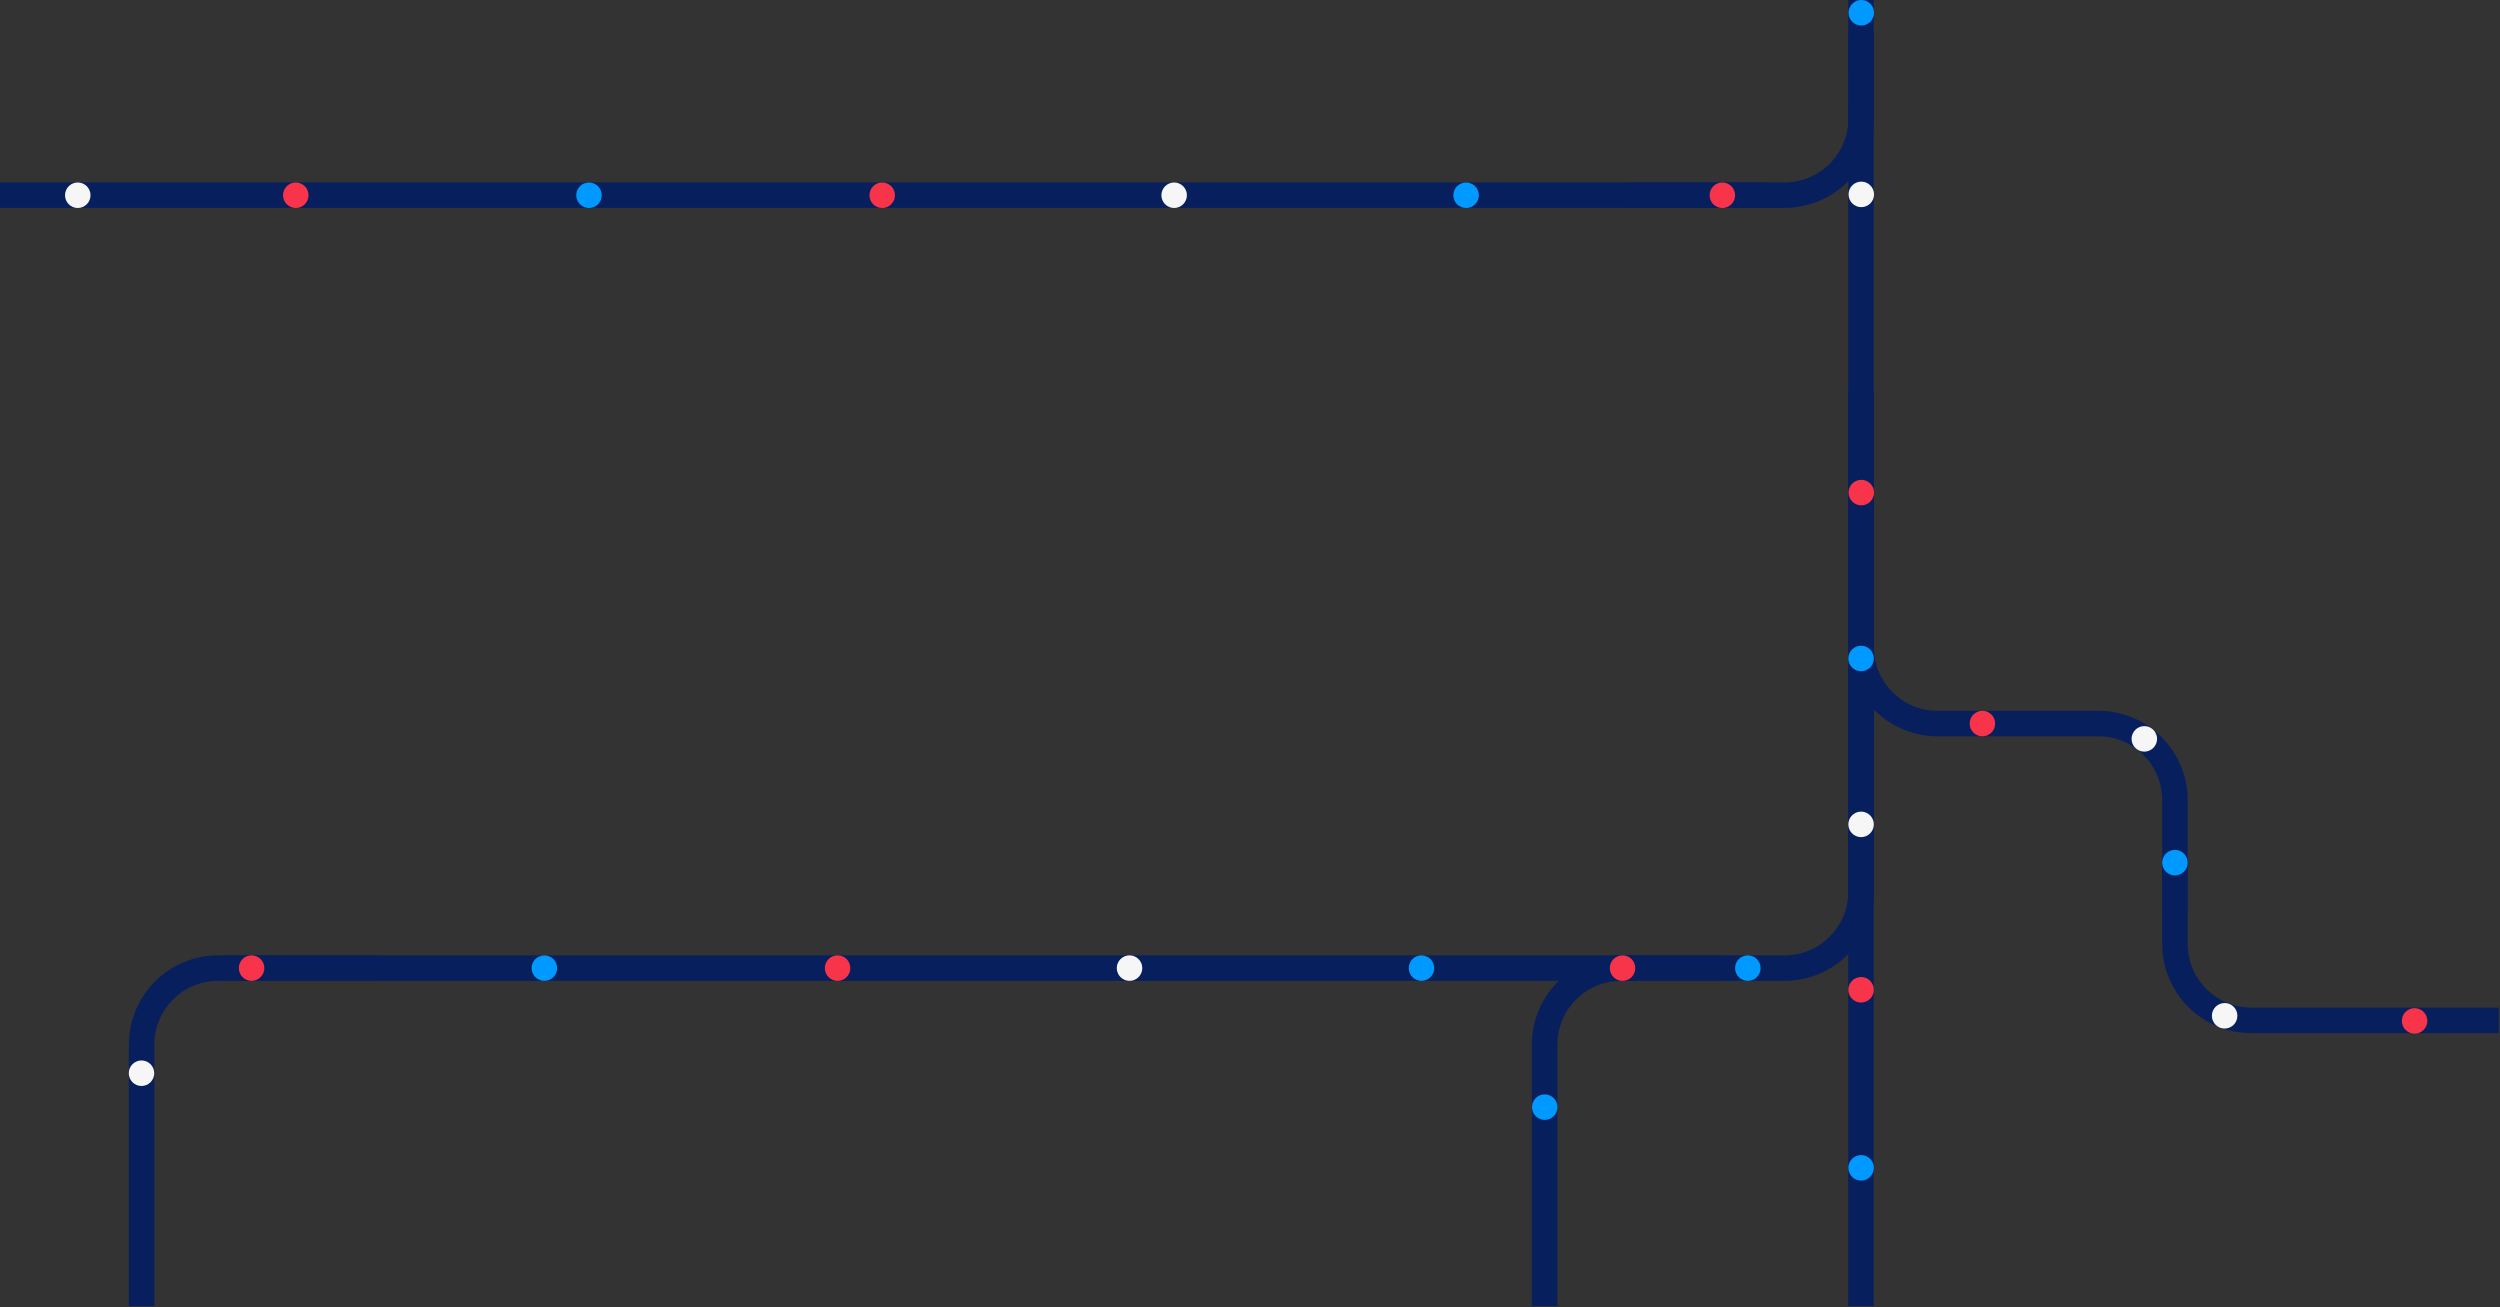<svg width="1960" height="1025" viewBox="0 0 1960 1025" fill="none" xmlns="http://www.w3.org/2000/svg">
<rect x="0" y="0" width="1960" height="1025" fill="#333333" stroke="none"/>
<path d="M1459 0.01L1459 1024" stroke="#071F5D" stroke-width="20"/>
<path d="M1459.1 308.148L1459.1 507.225C1459.1 540.385 1485.96 567.272 1519.09 567.272L1645.14 567.272C1678.27 567.272 1705.14 594.159 1705.14 627.318L1705.14 715.843" stroke="#071F5D" stroke-width="20"/>
<path d="M1459.1 498.865L1459.1 698.946C1459.1 732.106 1432.23 758.993 1399.1 758.993L1271 758.993C1237.87 758.993 1211 785.881 1211 819.04L1211 1023.99" stroke="#071F5D" stroke-width="20"/>
<path d="M-3.96056e-05 152.999L1385.31 152.999" stroke="#071F5D" stroke-width="20"/>
<path d="M1275.36 152.999L1399.12 152.999C1432.24 152.999 1459.11 126.129 1459.13 92.983L1459.16 25.008" stroke="#071F5D" stroke-width="20"/>
<path d="M295.727 758.993L171.01 758.993C137.872 758.993 111 785.882 111 819.04L111 1024" stroke="#071F5D" stroke-width="20"/>
<path d="M1959.01 799.993L1765.12 799.993C1731.98 799.993 1705.11 773.105 1705.11 739.946L1705.11 672.708" stroke="#071F5D" stroke-width="20"/>
<ellipse cx="231.883" cy="153.072" rx="9.995" ry="10.005" fill="#F8344A"/>
<path d="M471.762 153.072C471.762 158.598 467.287 163.077 461.767 163.077C456.247 163.077 451.772 158.598 451.772 153.072C451.772 147.547 456.247 143.068 461.767 143.068C467.287 143.068 471.762 147.547 471.762 153.072Z" fill="#0099FF"/>
<ellipse cx="1149.42" cy="153.073" rx="9.995" ry="10.005" fill="#0099FF"/>
<ellipse cx="691.65" cy="153.073" rx="9.995" ry="10.005" fill="#F8344A"/>
<ellipse cx="1350.32" cy="153.073" rx="9.995" ry="10.005" fill="#F8344A"/>
<ellipse cx="920.535" cy="153.073" rx="9.995" ry="10.005" fill="#F6F6F6"/>
<ellipse cx="1459.26" cy="152.401" rx="9.995" ry="10.005" fill="#F6F6F6"/>
<ellipse cx="1459.26" cy="10.005" rx="9.995" ry="10.005" fill="#0099FF"/>
<path d="M70.964 153.072C70.964 158.598 66.489 163.077 60.969 163.077C55.449 163.077 50.974 158.598 50.974 153.072C50.974 147.547 55.449 143.068 60.969 143.068C66.489 143.068 70.964 147.547 70.964 153.072Z" fill="#F6F6F6"/>
<path d="M175.911 758.993L1349.32 758.993" stroke="#071F5D" stroke-width="20"/>
<path d="M207.245 758.993C207.245 764.519 202.77 768.998 197.25 768.998C191.73 768.998 187.255 764.519 187.255 758.993C187.255 753.468 191.73 748.988 197.25 748.988C202.77 748.988 207.245 753.468 207.245 758.993Z" fill="#F8344A"/>
<ellipse cx="426.785" cy="758.998" rx="9.995" ry="10.005" fill="#0099FF"/>
<ellipse cx="1114.44" cy="758.998" rx="9.995" ry="10.005" fill="#0099FF"/>
<ellipse cx="656.668" cy="758.998" rx="9.995" ry="10.005" fill="#F8344A"/>
<ellipse cx="885.553" cy="758.998" rx="9.995" ry="10.005" fill="#F6F6F6"/>
<ellipse cx="110.943" cy="841.403" rx="9.995" ry="10.005" fill="#F6F6F6"/>
<ellipse cx="1459.26" cy="386.185" rx="9.995" ry="10.005" fill="#F8344A"/>
<ellipse cx="1554.21" cy="567.272" rx="9.995" ry="10.005" fill="#F8344A"/>
<ellipse cx="1459.09" cy="775.998" rx="9.995" ry="10.005" fill="#F8344A"/>
<ellipse cx="1272.08" cy="758.998" rx="9.995" ry="10.005" fill="#F8344A"/>
<ellipse cx="1681.15" cy="579.277" rx="9.995" ry="10.005" fill="#F6F6F6"/>
<ellipse cx="1459.09" cy="646.31" rx="9.995" ry="10.005" fill="#F6F6F6"/>
<ellipse cx="1459.09" cy="516.247" rx="9.995" ry="10.005" fill="#0099FF"/>
<path d="M1469.09 915.585C1469.09 921.111 1464.61 925.59 1459.09 925.59C1453.57 925.59 1449.1 921.111 1449.1 915.585C1449.1 910.06 1453.57 905.581 1459.09 905.581C1464.61 905.581 1469.09 910.06 1469.09 915.585Z" fill="#0099FF"/>
<ellipse cx="1370.31" cy="758.998" rx="9.995" ry="10.005" fill="#0099FF"/>
<ellipse cx="1211.07" cy="867.997" rx="9.995" ry="10.005" fill="#0099FF"/>
<ellipse cx="1705.14" cy="676.324" rx="9.995" ry="10.005" fill="#0099FF"/>
<ellipse cx="1744.12" cy="796.382" rx="9.995" ry="10.005" fill="#F6F6F6"/>
<ellipse cx="1893.04" cy="800.384" rx="9.995" ry="10.005" fill="#F8344A"/>
</svg>
